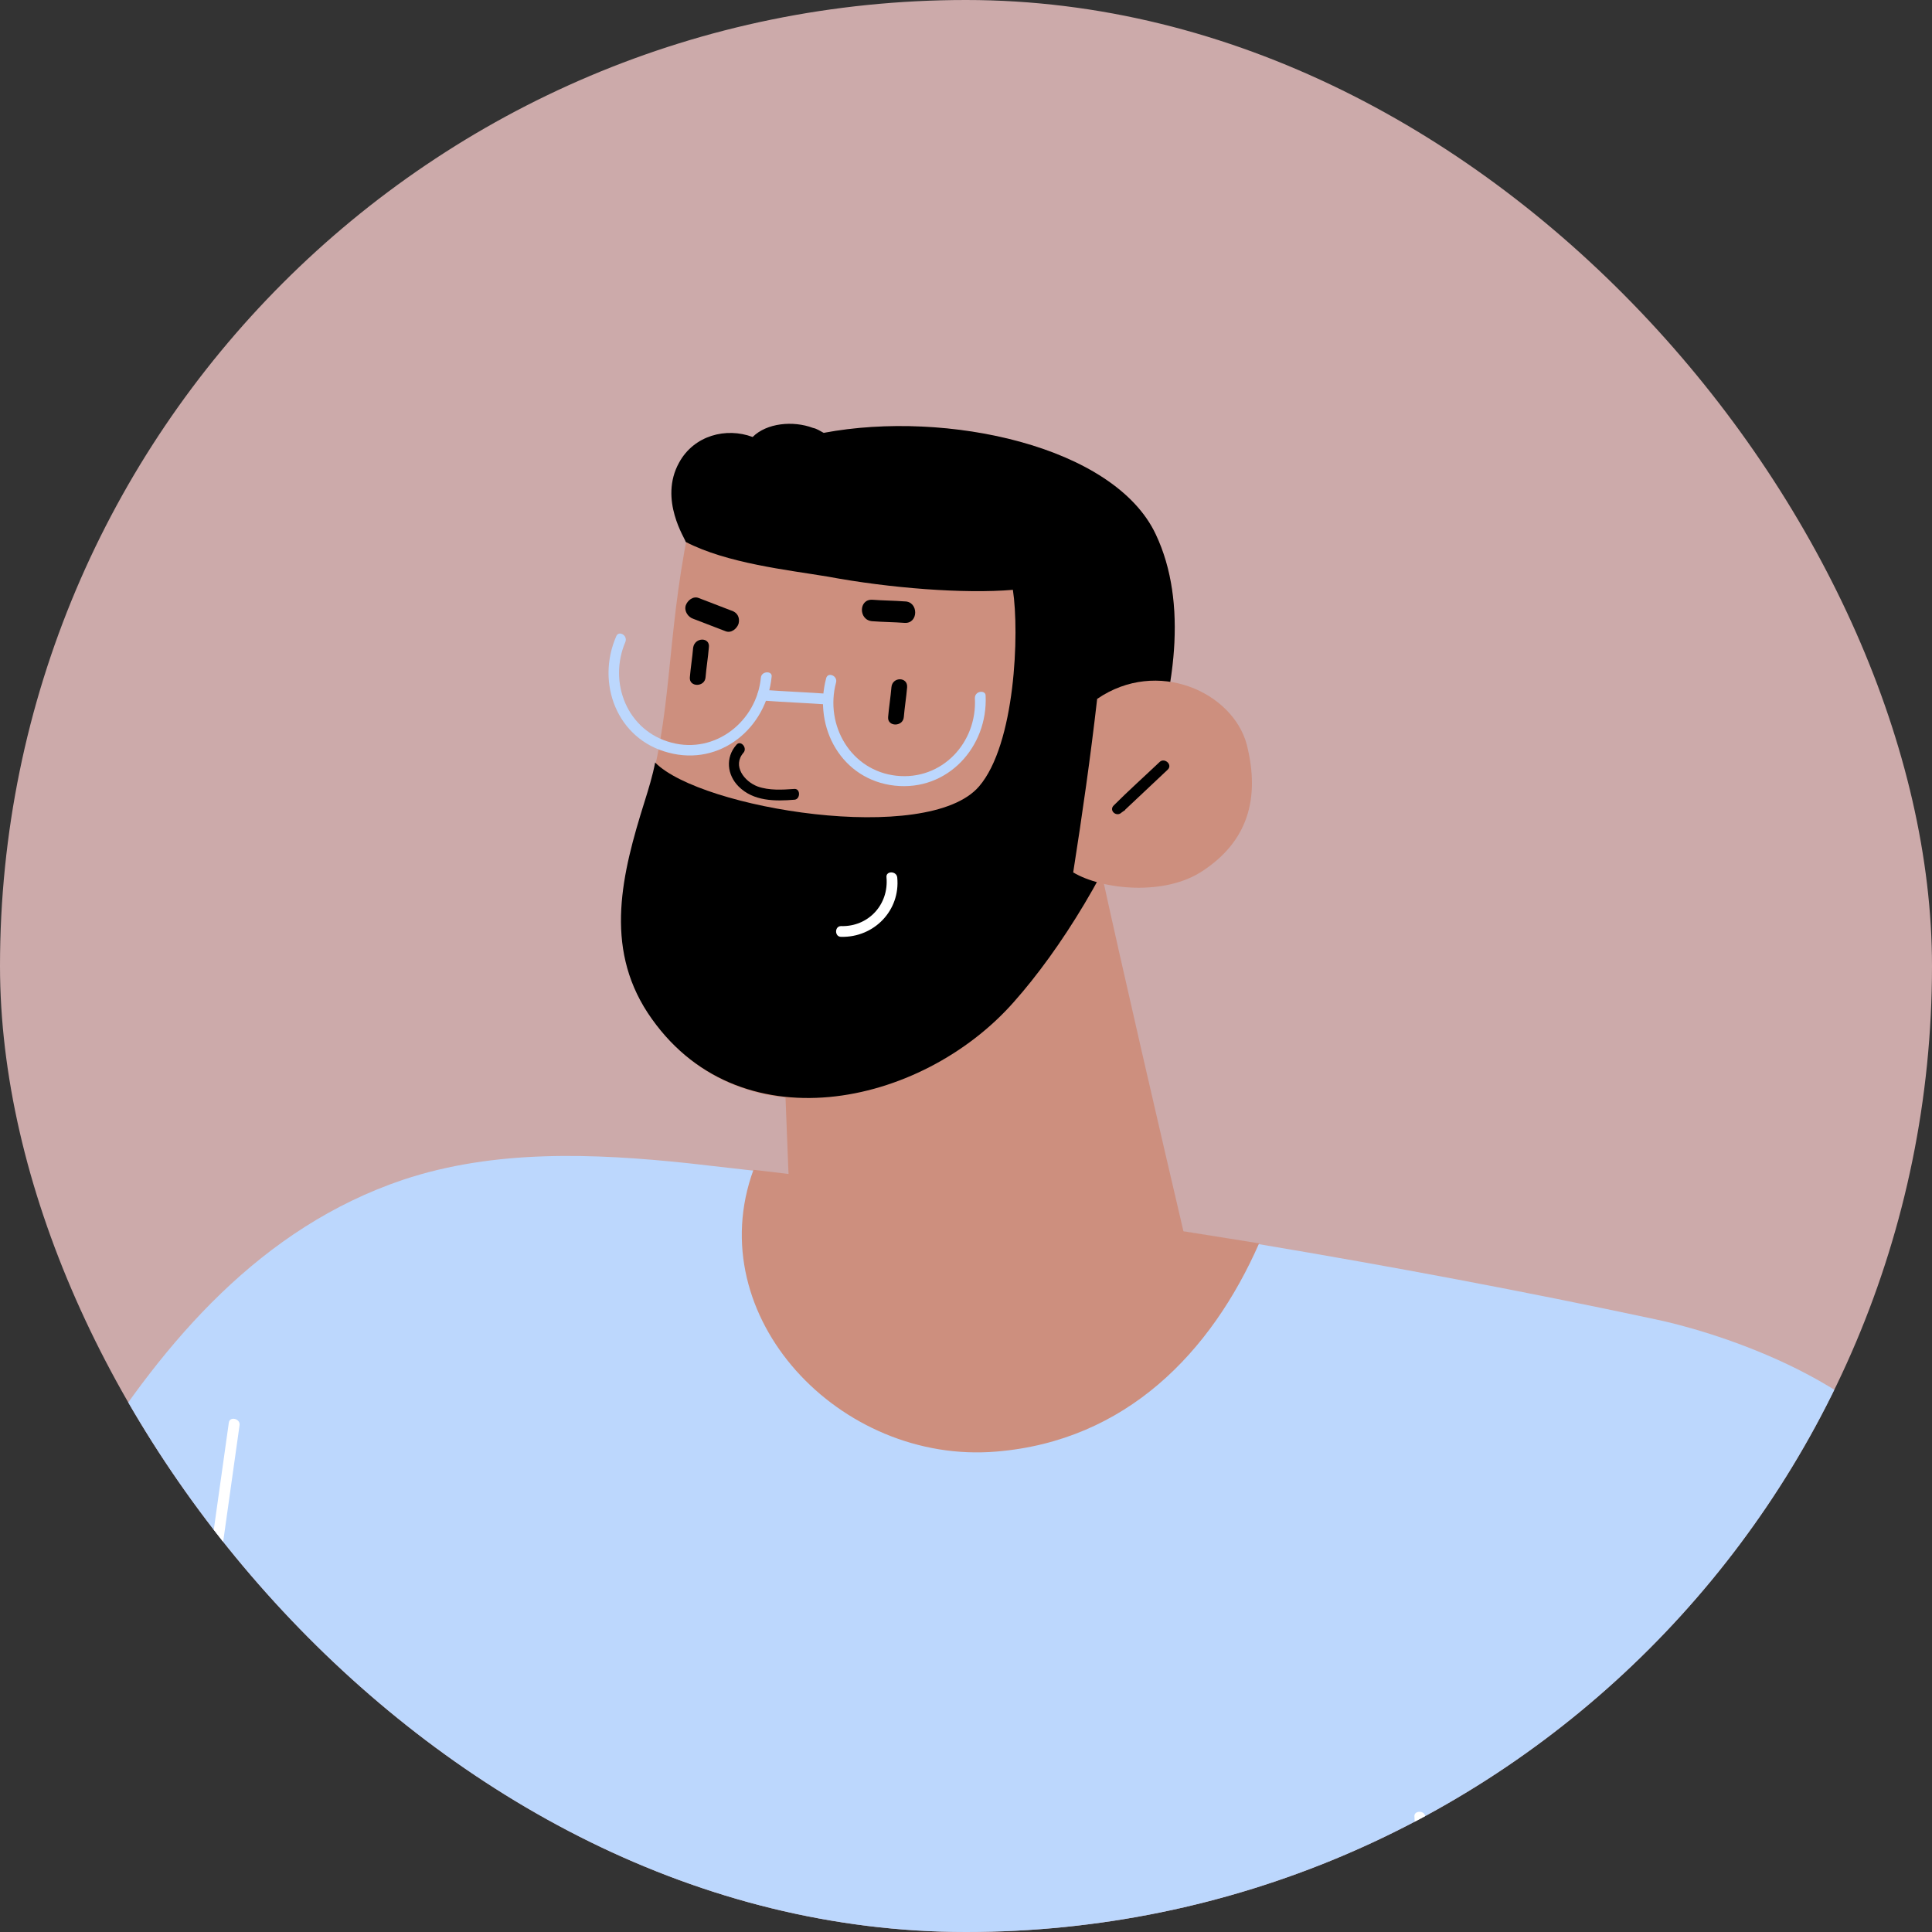 <svg width="240" height="240" viewBox="0 0 240 240" fill="none" xmlns="http://www.w3.org/2000/svg">
<rect x="0" y="0" width="240" height="240" fill="#333333" stroke="none"/>
<g clip-path="url(#clip0_328_1823)">
<rect width="240" height="240" rx="120" fill="#CCAAAA"/>
<path d="M259.35 287.057C245.187 288.597 230.92 290.033 216.654 291.06C213.781 291.265 211.01 291.47 208.136 291.675C208.033 315.076 207.931 338.374 207.828 361.774C181.143 361.466 154.459 360.234 127.774 359.105C102.013 357.976 76.15 356.847 50.389 356.95C38.586 356.95 26.886 357.053 15.083 356.847C14.981 344.224 14.878 331.6 14.878 319.079C10.567 319.797 6.154 318.976 2.459 316C2.151 311.381 2.049 306.763 2.049 302.247C1.844 289.11 1.844 275.87 1.844 262.63C1.638 233.585 2.254 204.54 5.333 175.7C7.18 177.753 9.028 179.703 10.875 181.756C20.523 166.463 32.428 152.505 50.081 146.552C61.473 142.755 73.789 143.268 85.49 144.5C88.158 144.808 90.929 145.116 93.597 145.423C104.374 146.655 115.253 148.195 125.927 149.734C136.088 151.171 146.248 152.813 156.409 154.558C172.933 157.329 189.354 160.408 205.673 163.897C211.625 165.129 232.152 170.876 239.542 184.013L239.644 184.116C243.955 191.814 246.623 200.332 248.471 209.159C251.858 225.067 253.808 241.385 255.963 257.601C257.195 267.351 258.324 277.204 259.35 287.057Z" fill="#BCD7FD"/>
<path d="M156.41 154.456C150.457 168.003 139.886 178.985 123.773 180.319C104.375 181.961 86.927 163.59 93.598 145.321C104.375 146.553 115.254 148.092 125.928 149.632C136.089 151.171 146.249 152.814 156.41 154.456Z" fill="#CD8F7E"/>
<path d="M177.039 225.682C177.039 224.861 175.602 224.861 175.705 225.682C176.731 244.874 177.655 264.066 178.681 283.361C178.476 283.464 178.373 283.772 178.373 284.08C178.476 284.593 178.681 285.106 178.784 285.619C178.989 286.338 180.118 286.235 180.118 285.414C179.092 265.503 178.065 245.593 177.039 225.682Z" fill="white"/>
<path d="M28.426 176.727C27.502 183.296 26.579 189.864 25.655 196.433C25.552 197.254 26.784 197.664 26.989 196.741C27.913 190.172 28.837 183.604 29.76 177.035C29.863 176.214 28.529 175.906 28.426 176.727Z" fill="white"/>
<path d="M10.774 181.755C-13.96 154.044 -41.876 129.309 -72.461 107.962C-76.156 103.549 -81.185 100.777 -87.343 103.856C-87.856 104.164 -92.782 109.604 -93.501 111.657C-99.145 120.483 -124.291 143.062 -123.675 145.628C-122.751 149.631 -109.717 152.402 -110.64 147.373C-109.922 146.141 -109.511 145.32 -108.793 144.191C-108.075 143.883 -107.459 143.575 -106.843 143.268C-106.022 150.76 -99.966 156.405 -92.269 156.405C-88.574 166.668 -80.056 174.16 -69.587 176.829C-41.671 235.021 -1.028 311.073 1.332 314.973C3.898 319.181 9.44 328.418 15.085 326.775C16.317 287.775 20.525 240.461 24.835 201.666C20.525 194.379 11.082 181.139 10.774 181.755Z" fill="#CD8F7E"/>
<path d="M149.532 163.692L98.523 158.971L97.907 144.705L97.189 126.334L95.855 94.723H134.137C134.137 98.52 149.532 163.692 149.532 163.692Z" fill="#CD8F7E"/>
<path d="M143.58 66.395C135.472 49.255 89.185 47.818 85.49 65.984C82.719 79.737 83.54 89.077 80.153 99.751C77.382 108.577 75.124 117.609 80.564 125.922C91.546 142.549 114.535 137.622 126.03 124.588C137.525 111.451 151.586 83.329 143.58 66.395Z" fill="#CD8F7E"/>
<path d="M143.58 66.395C138.448 55.414 117.613 50.898 102.321 53.772C101.911 53.566 101.5 53.258 100.987 53.156C98.524 52.232 95.24 52.54 93.495 54.285C90.21 53.053 86.208 54.079 84.36 57.466C81.795 62.085 85.181 67.011 85.181 67.319C90.313 69.987 97.908 70.809 102.834 71.63C110.532 73.067 119.769 73.785 125.824 73.272C126.645 78.609 126.132 92.464 121.616 97.698C115.253 105.088 87.029 100.47 81.384 94.722C81.076 96.364 80.563 98.006 80.05 99.648C77.279 108.475 75.021 117.507 80.46 125.82C91.442 142.446 114.432 137.52 125.927 124.486C137.524 111.451 151.585 83.33 143.58 66.395Z" fill="black"/>
<path d="M98.629 98.007C97.192 98.109 95.549 98.212 94.113 97.699C92.47 97.083 90.931 95.133 92.368 93.491C92.881 92.875 91.957 91.849 91.444 92.567C90.11 94.107 90.315 96.262 91.752 97.699C93.599 99.546 96.268 99.546 98.731 99.341C99.45 99.239 99.45 97.904 98.629 98.007Z" fill="black"/>
<path d="M111.457 108.988C111.355 108.167 110.02 108.167 110.123 108.988C110.431 112.375 107.865 115.146 104.478 115.043C103.657 115.043 103.657 116.377 104.478 116.377C108.583 116.48 111.868 113.093 111.457 108.988Z" fill="white"/>
<path d="M94.522 84.15C94.008 89.59 88.877 93.695 83.437 92.258C77.895 90.822 75.534 84.766 77.69 79.737C77.998 78.916 76.869 78.3 76.561 79.019C73.995 84.869 76.663 91.848 83.027 93.49C89.493 95.235 95.24 90.411 95.856 84.048C95.958 83.329 94.624 83.329 94.522 84.15Z" fill="#BCD7FD"/>
<path d="M121.103 86.716C121.411 92.259 116.998 96.98 111.353 96.364C105.708 95.748 102.424 90.103 103.861 84.766C104.066 83.945 102.834 83.432 102.629 84.253C100.987 90.411 104.579 96.877 111.148 97.596C117.716 98.314 122.745 92.772 122.437 86.409C122.437 85.69 121.103 85.793 121.103 86.716Z" fill="#BCD7FD"/>
<path d="M103.142 86.204C100.268 85.998 97.497 85.896 94.726 85.69C93.905 85.69 93.905 87.025 94.726 87.025C97.497 87.23 100.268 87.333 103.142 87.538C103.142 87.025 103.142 86.614 103.142 86.204Z" fill="#BCD7FD"/>
<path d="M110.736 85.383C110.633 86.615 110.428 87.846 110.325 89.078C110.223 90.309 112.173 90.309 112.275 89.078C112.378 87.846 112.583 86.615 112.686 85.383C112.788 84.049 110.838 84.049 110.736 85.383Z" fill="black"/>
<path d="M86.105 80.455C86.003 81.687 85.797 82.918 85.695 84.15C85.592 85.382 87.542 85.382 87.645 84.15C87.747 82.918 87.953 81.687 88.055 80.455C88.261 79.121 86.311 79.121 86.105 80.455Z" fill="black"/>
<path d="M154.87 92.464C153.125 85.999 143.785 81.688 136.293 86.82C135.472 94.004 134.446 101.188 133.317 108.373C136.909 110.528 144.709 111.349 149.43 108.167C154.87 104.575 156.614 99.341 154.87 92.464Z" fill="#CD8F7E"/>
<path d="M144.093 94.62C142.143 96.468 140.193 98.212 138.346 100.06C137.73 100.676 138.654 101.497 139.27 100.983C139.372 100.881 139.577 100.778 139.68 100.676C139.783 100.676 139.783 100.573 139.783 100.573C141.527 98.931 143.272 97.289 145.017 95.647C145.735 95.031 144.709 94.107 144.093 94.62Z" fill="black"/>
<path d="M90.825 75.838C89.491 75.325 88.156 74.811 86.822 74.298C86.104 73.99 85.385 74.606 85.18 75.222C84.975 75.94 85.488 76.659 86.104 76.864C87.438 77.377 88.772 77.89 90.107 78.403C90.825 78.711 91.543 78.096 91.749 77.48C91.954 76.659 91.543 76.043 90.825 75.838Z" fill="black"/>
<path d="M112.38 74.709C111.046 74.606 109.712 74.606 108.378 74.503C106.633 74.401 106.633 77.069 108.378 77.172C109.712 77.275 111.046 77.275 112.38 77.377C114.125 77.48 114.125 74.709 112.38 74.709Z" fill="black"/>
</g>
<defs>
<clipPath id="clip0_328_1823">
<rect width="240" height="240" rx="120" fill="white"/>
</clipPath>
</defs>
</svg>

